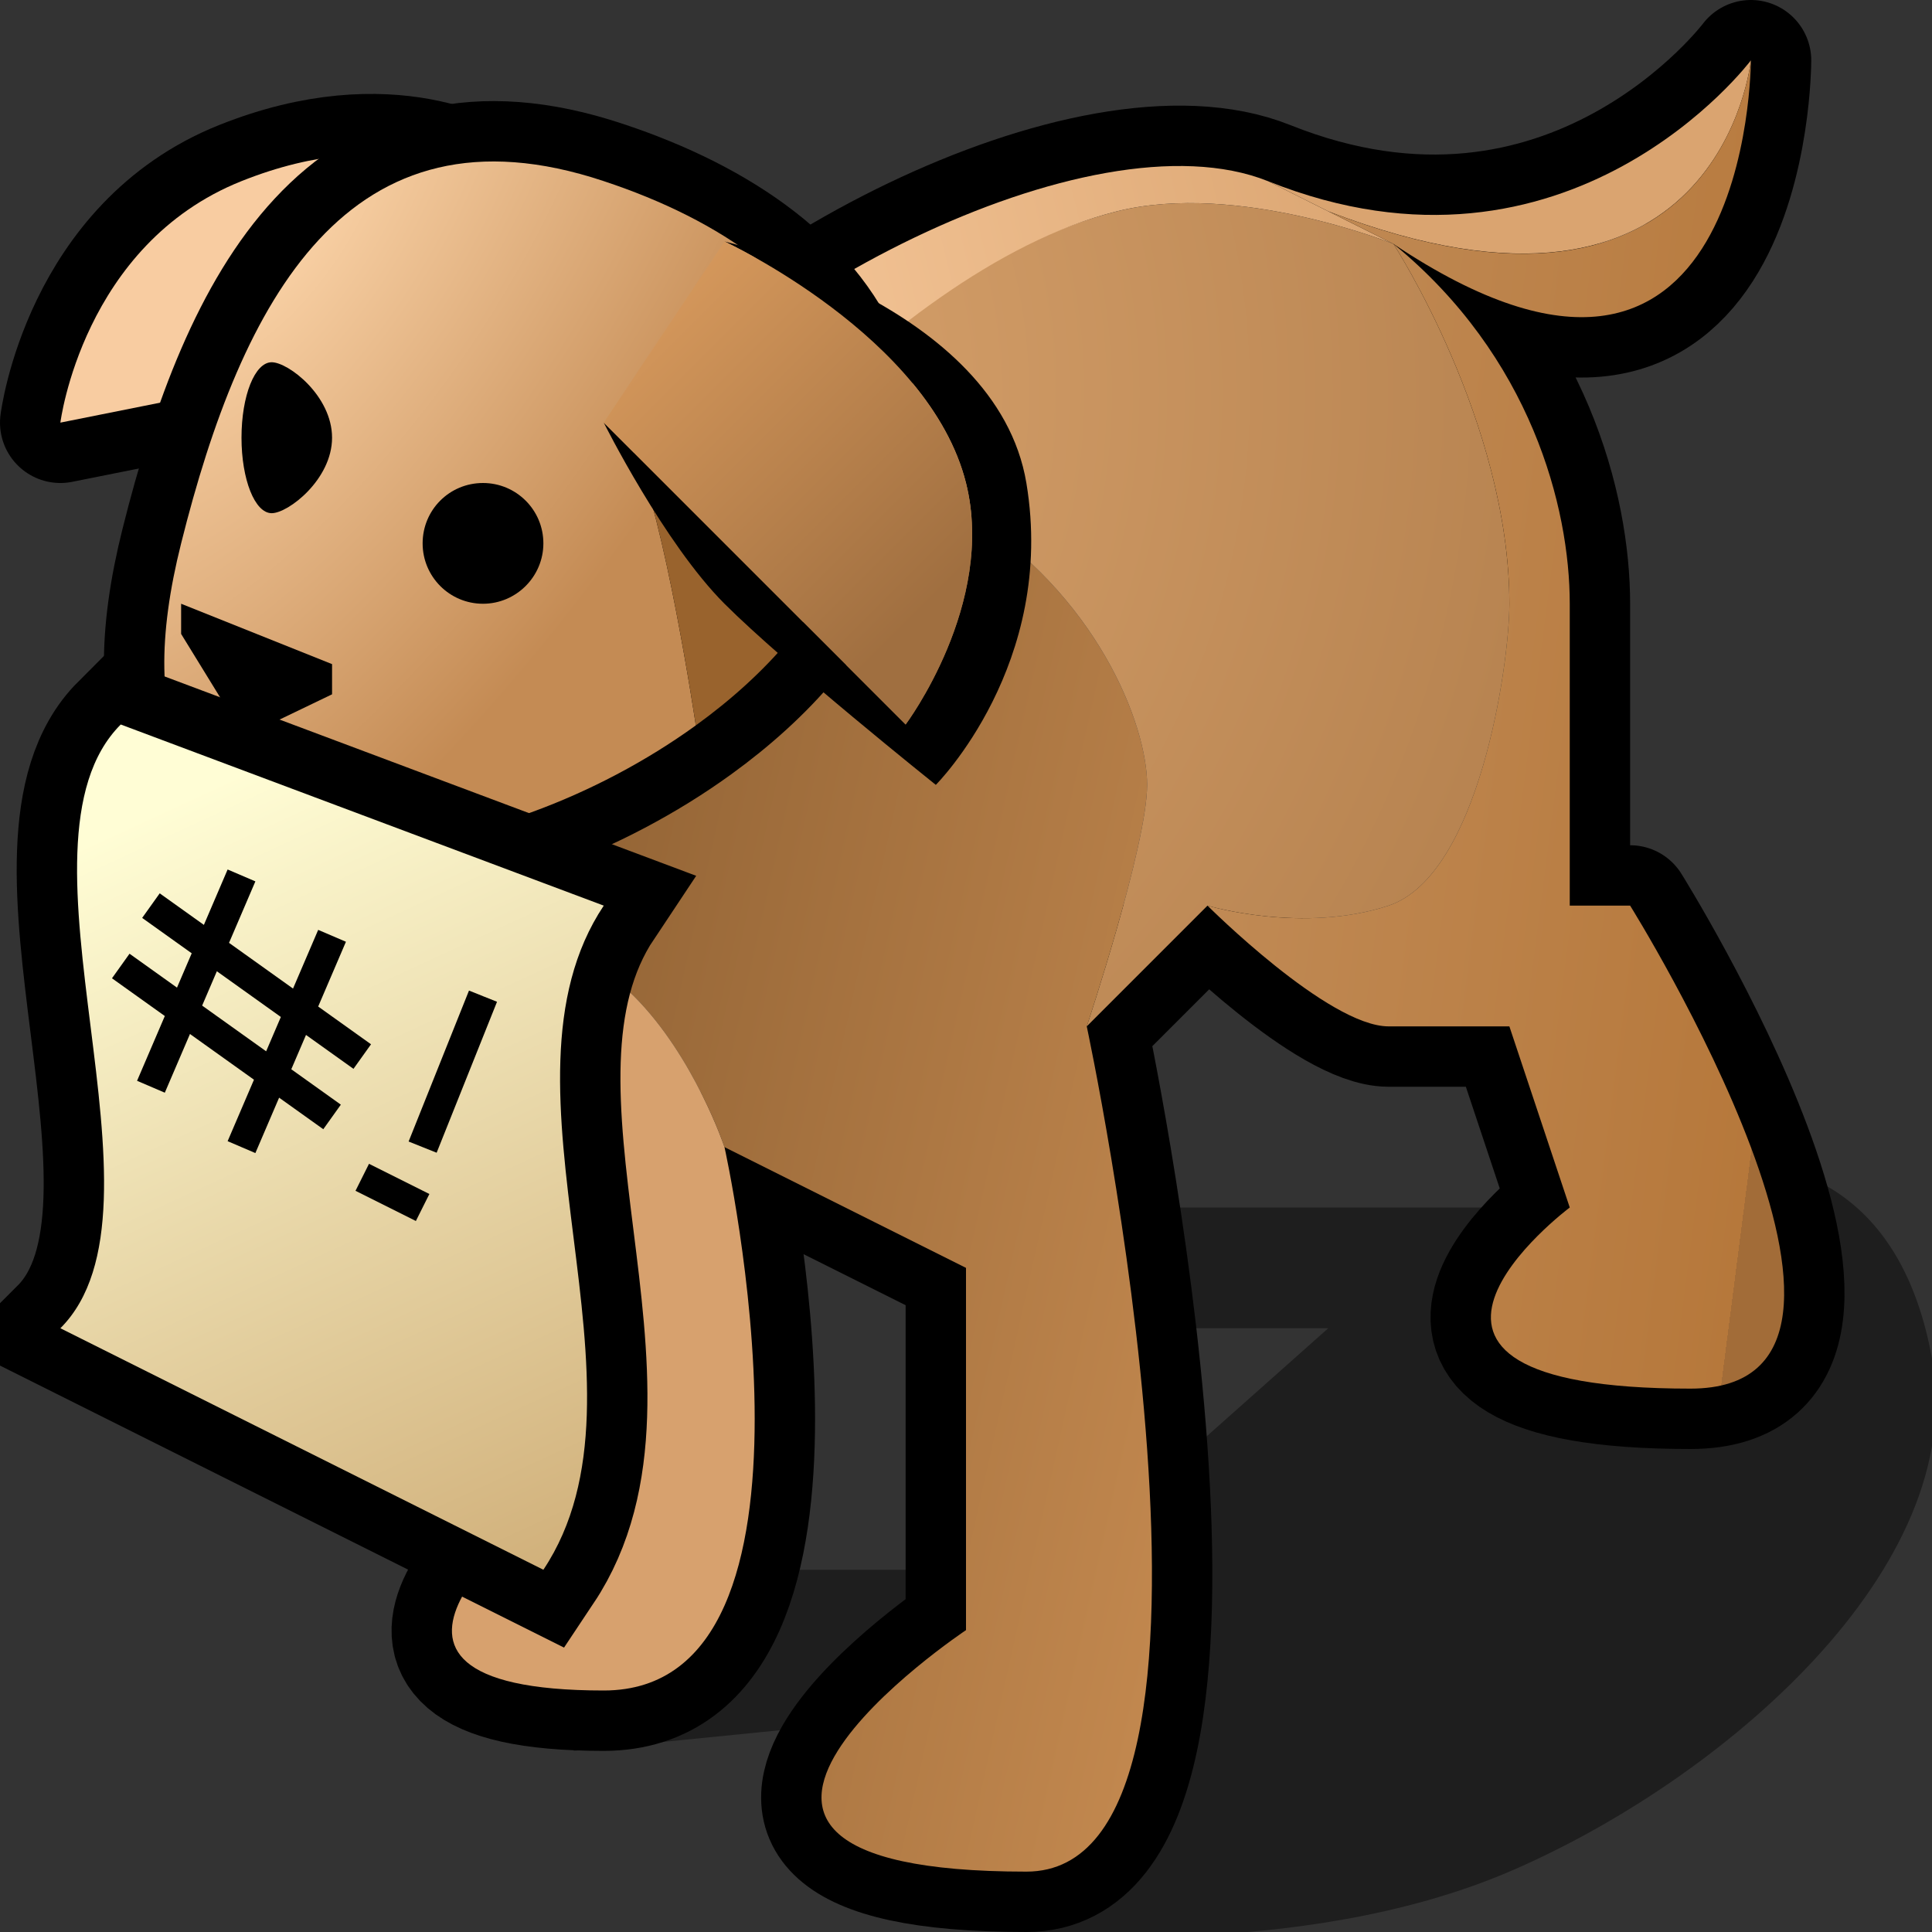 <?xml version="1.0" encoding="UTF-8" standalone="yes"?>
<svg version="1.1" width="64" height="64" color-interpolation="linearRGB"
     xmlns:svg="http://www.w3.org/2000/svg" xmlns="http://www.w3.org/2000/svg">
 <rect width="100%" height="100%" fill="#333333" stroke="none"/>
 <g>
  <path style="fill:#000000; fill-opacity:0.408"
        d="M19 58L29 57L34 64C34 64 43 65 50 62C57 59 65.26 51.95 64 45C62 34 50 40 50 40H38V44H44L35 52H24L19 58z"
  />
  <path style="fill:none; stroke:#000000; stroke-width:4; stroke-linejoin:round"
        d="M20 16C16 22 16 26 16 30C16 34 18 36 18 36V50C18 50 10 56 20 56C28 56 24 38 24 38L32 42V54C32 54 20 62 34 62C42 62 36 34 36 34L40 30C40 30 44 34 46 34C48 34 50 34 50 34L52 40C52 40 44 46 56 46C64 46 54 30 54 30H52C52 30 52 24 52 20C52 16.81 50.72 11.81 46.16 8.08C58 16 58 2 58 2C58 2 52 10 42 6C36.12 3.65 24 10 20 16z"
  />
  <radialGradient id="gradient0" gradientUnits="userSpaceOnUse" cx="0" cy="0" r="64" gradientTransform="matrix(0.703,0,0,0.75,19,13)">
   <stop offset="0" stop-color="#dda771"/>
   <stop offset="0.996" stop-color="#a97644"/>
  </radialGradient>
  <path style="fill:url(#gradient0)"
        d=""
  />
  <linearGradient id="gradient1" gradientUnits="userSpaceOnUse" x1="21.52" y1="-12.88" x2="53.86" y2="-5.66">
   <stop offset="0" stop-color="#875b2f"/>
   <stop offset="1" stop-color="#c58a50"/>
   <stop offset="0.771" stop-color="#a97644"/>
  </linearGradient>
  <path style="fill:url(#gradient1)"
        d="M32 17L16 29V31C16 31 19 31 21 33C23 35 24 38 24 38L32 42V54C32 54 20 62 34 62C42 62 36 34 36 34C36 34 38 28 38 26C38 24 36.33 19.7 32 17z"
  />
  <radialGradient id="gradient2" gradientUnits="userSpaceOnUse" cx="0" cy="0" r="64" gradientTransform="matrix(0.703,0,0,0.75,19,13)">
   <stop offset="0" stop-color="#dda771"/>
   <stop offset="0.996" stop-color="#a97644"/>
  </radialGradient>
  <path style="fill:url(#gradient2)"
        d="M40 30C40 30 43.15 30.94 46 30C49 29 50 22 50 20C50 14 46.16 8.08 46.16 8.08C46.16 8.08 41 6 37 7C29 9 21 19 21 19L32 17C36.33 19.7 38 24 38 26C38 28 36 34 36 34L40 30z"
  />
  <path style="fill:#d7a16e"
        d="M18 36V50C18 50 10 56 20 56C28 56 24 38 24 38C24 38 23 35 21 33C19 31 16 31 16 31L18 36z"
  />
  <linearGradient id="gradient3" gradientUnits="userSpaceOnUse" x1="42.37" y1="-14.97" x2="64.49" y2="-12.12">
   <stop offset="0" stop-color="#c28d59"/>
   <stop offset="1" stop-color="#b6783b"/>
   <stop offset="0.865" stop-color="#a26c38"/>
  </linearGradient>
  <path style="fill:url(#gradient3)"
        d="M50 20C50 22 49 29 46 30C43.15 30.94 40 30 40 30C40 30 44 34 46 34C48 34 50 34 50 34L52 40C52 40 44 46 56 46C64 46 54 30 54 30H52C52 30 52 24 52 20C52 16.81 50.72 11.81 46.16 8.08C46.16 8.08 50 14 50 20z"
  />
  <linearGradient id="gradient4" gradientUnits="userSpaceOnUse" x1="19.03" y1="-15.59" x2="40.05" y2="-20.72">
   <stop offset="0" stop-color="#f4c597"/>
   <stop offset="1" stop-color="#daa470"/>
  </linearGradient>
  <path style="fill:url(#gradient4)"
        d="M20 16L21 20C21 20 29 8.99 37 7C41 6 46.16 8.08 46.16 8.08L42 6C36.12 3.65 24 10 20 16z"
  />
  <path style="fill:#daa470"
        d="M58 2C58 2 52 10 42 6L44 7C57 12 58 2 58 2z"
  />
  <linearGradient id="gradient5" gradientUnits="userSpaceOnUse" x1="42.37" y1="-14.97" x2="64.49" y2="-12.12">
   <stop offset="0" stop-color="#c28d59"/>
   <stop offset="1" stop-color="#b6783b"/>
   <stop offset="0.865" stop-color="#a26c38"/>
  </linearGradient>
  <path style="fill:url(#gradient5)"
        d="M46.16 8.08C58 16 58 2 58 2C58 2 57 12 44.02 7.01L46.16 8.08z"
  />
  <path style="fill:none; stroke:#000000; stroke-width:4; stroke-linejoin:round"
        d="M16 6C16 6 13 4 8 6C2.74 8.1 2 14 2 14L12 12L16 6z"
  />
  <path style="fill:#f8cca1"
        d="M16 6C16 6 13 4 8 6C2.74 8.1 2 14 2 14L12 12L16 6z"
  />
  <path style="fill:none; stroke:#000000; stroke-width:4; stroke-linejoin:round"
        d="M28.09 12.5C28.66 14.09 28.69 15.93 28 18C27.25 20.23 25.4 22.33 23.05 24.03C23.05 24.03 22 17 21 15L28.09 12.5z
           M20 6C23.93 7.3 27 9.47 28.09 12.5L21 15C22 17 23.05 24.03 23.05 24.03C19.76 26.41 15.5 28 12 28C6 28 4.46 24.13 6 18C8 10 11.51 3.17 20 6z"
  />
  <radialGradient id="gradient6" gradientUnits="userSpaceOnUse" cx="0" cy="0" r="64" gradientTransform="matrix(0.205,0.139,-0.309,0.454,8.943,7.147)">
   <stop offset="0" stop-color="#fdd6ab"/>
   <stop offset="1" stop-color="#c48b54"/>
  </radialGradient>
  <path style="fill:url(#gradient6)"
        d="M20 6C23.93 7.3 27 9.47 28.09 12.5L21 15C22 17 23.05 24.03 23.05 24.03C19.76 26.41 15.5 28 12 28C6 28 4.46 24.13 6 18C8 10 11.51 3.17 20 6z"
  />
  <path style="fill:#99632d"
        d="M28.09 12.5C28.66 14.09 28.69 15.93 28 18C27.25 20.23 25.4 22.33 23.05 24.03C23.05 24.03 22 17 21 15L28.09 12.5z"
  />
  <path style="fill:#000000"
        d="M20 14C20 14 22 16 24 18C25.05 19.05 30 24 30 24C30 24 33 20 32 16C30.78 11.14 24 8 24 8C24 8 33.01 10.08 34 16C35 22 31 26 31 26C31 26 26 22 24 20C22 18 20 14 20 14z"
  />
  <linearGradient id="gradient7" gradientUnits="userSpaceOnUse" x1="32.03" y1="-0.01" x2="41.41" y2="9.37">
   <stop offset="0" stop-color="#d4975b"/>
   <stop offset="1" stop-color="#a06f40"/>
  </linearGradient>
  <path style="fill:url(#gradient7)"
        d="M20 14L24 8C24 8 30.78 11.14 32 16C33 20 30 24 30 24C30 24 26 20 24 18C22 16 20 14 20 14z"
  />
  <path style="fill:#000000"
        d="M8.09 24.4L11 23V22L6 20V21L8.09 24.4z"
  />
  <path style="fill:#000000"
        d="M9 12C8.44 12 8 13.11 8 14.5C8 15.88 8.44 17 9 17C9.55 17 11 15.88 11 14.5C11 13.11 9.55 12 9 12z
           M16 16C14.89 16 14 16.89 14 18C14 19.1 14.89 20 16 20C17.1 20 18 19.1 18 18C18 16.89 17.1 16 16 16z"
  />
  <path style="fill:none; stroke:#000000; stroke-width:4"
        d="M2 44L18 52C22 46 16 36 20 30L4 24C0 28 6 40 2 44z"
  />
  <linearGradient id="gradient8" gradientUnits="userSpaceOnUse" x1="26.04" y1="16.06" x2="45.86" y2="35.36">
   <stop offset="0" stop-color="#ededed"/>
   <stop offset="1" stop-color="#a5a5a5"/>
  </linearGradient>
  <path style="fill:url(#gradient8)"
        d=""
  />
  <linearGradient id="gradient9" gradientUnits="userSpaceOnUse" x1="71.62" y1="-3.78" x2="86.27" y2="27.99">
   <stop offset="0" stop-color="#fffdd5"/>
   <stop offset="1" stop-color="#c69e65"/>
  </linearGradient>
  <path style="fill:url(#gradient9)"
        d="M2 44L18 52C22 46 16 36 20 30L4 24C0 28 6 40 2 44z"
  />
  <path style="fill:none; stroke:#000000; stroke-width:1"
        d="M4 35L7 28
           M7 37L10 30
           M11 34L4 29
           M10 36L3 31
           M13 37L15 32L13 37z
           M11 38L13 39"
        transform="matrix(1,0,0,1,1,1)"
  />
 </g>
</svg>
